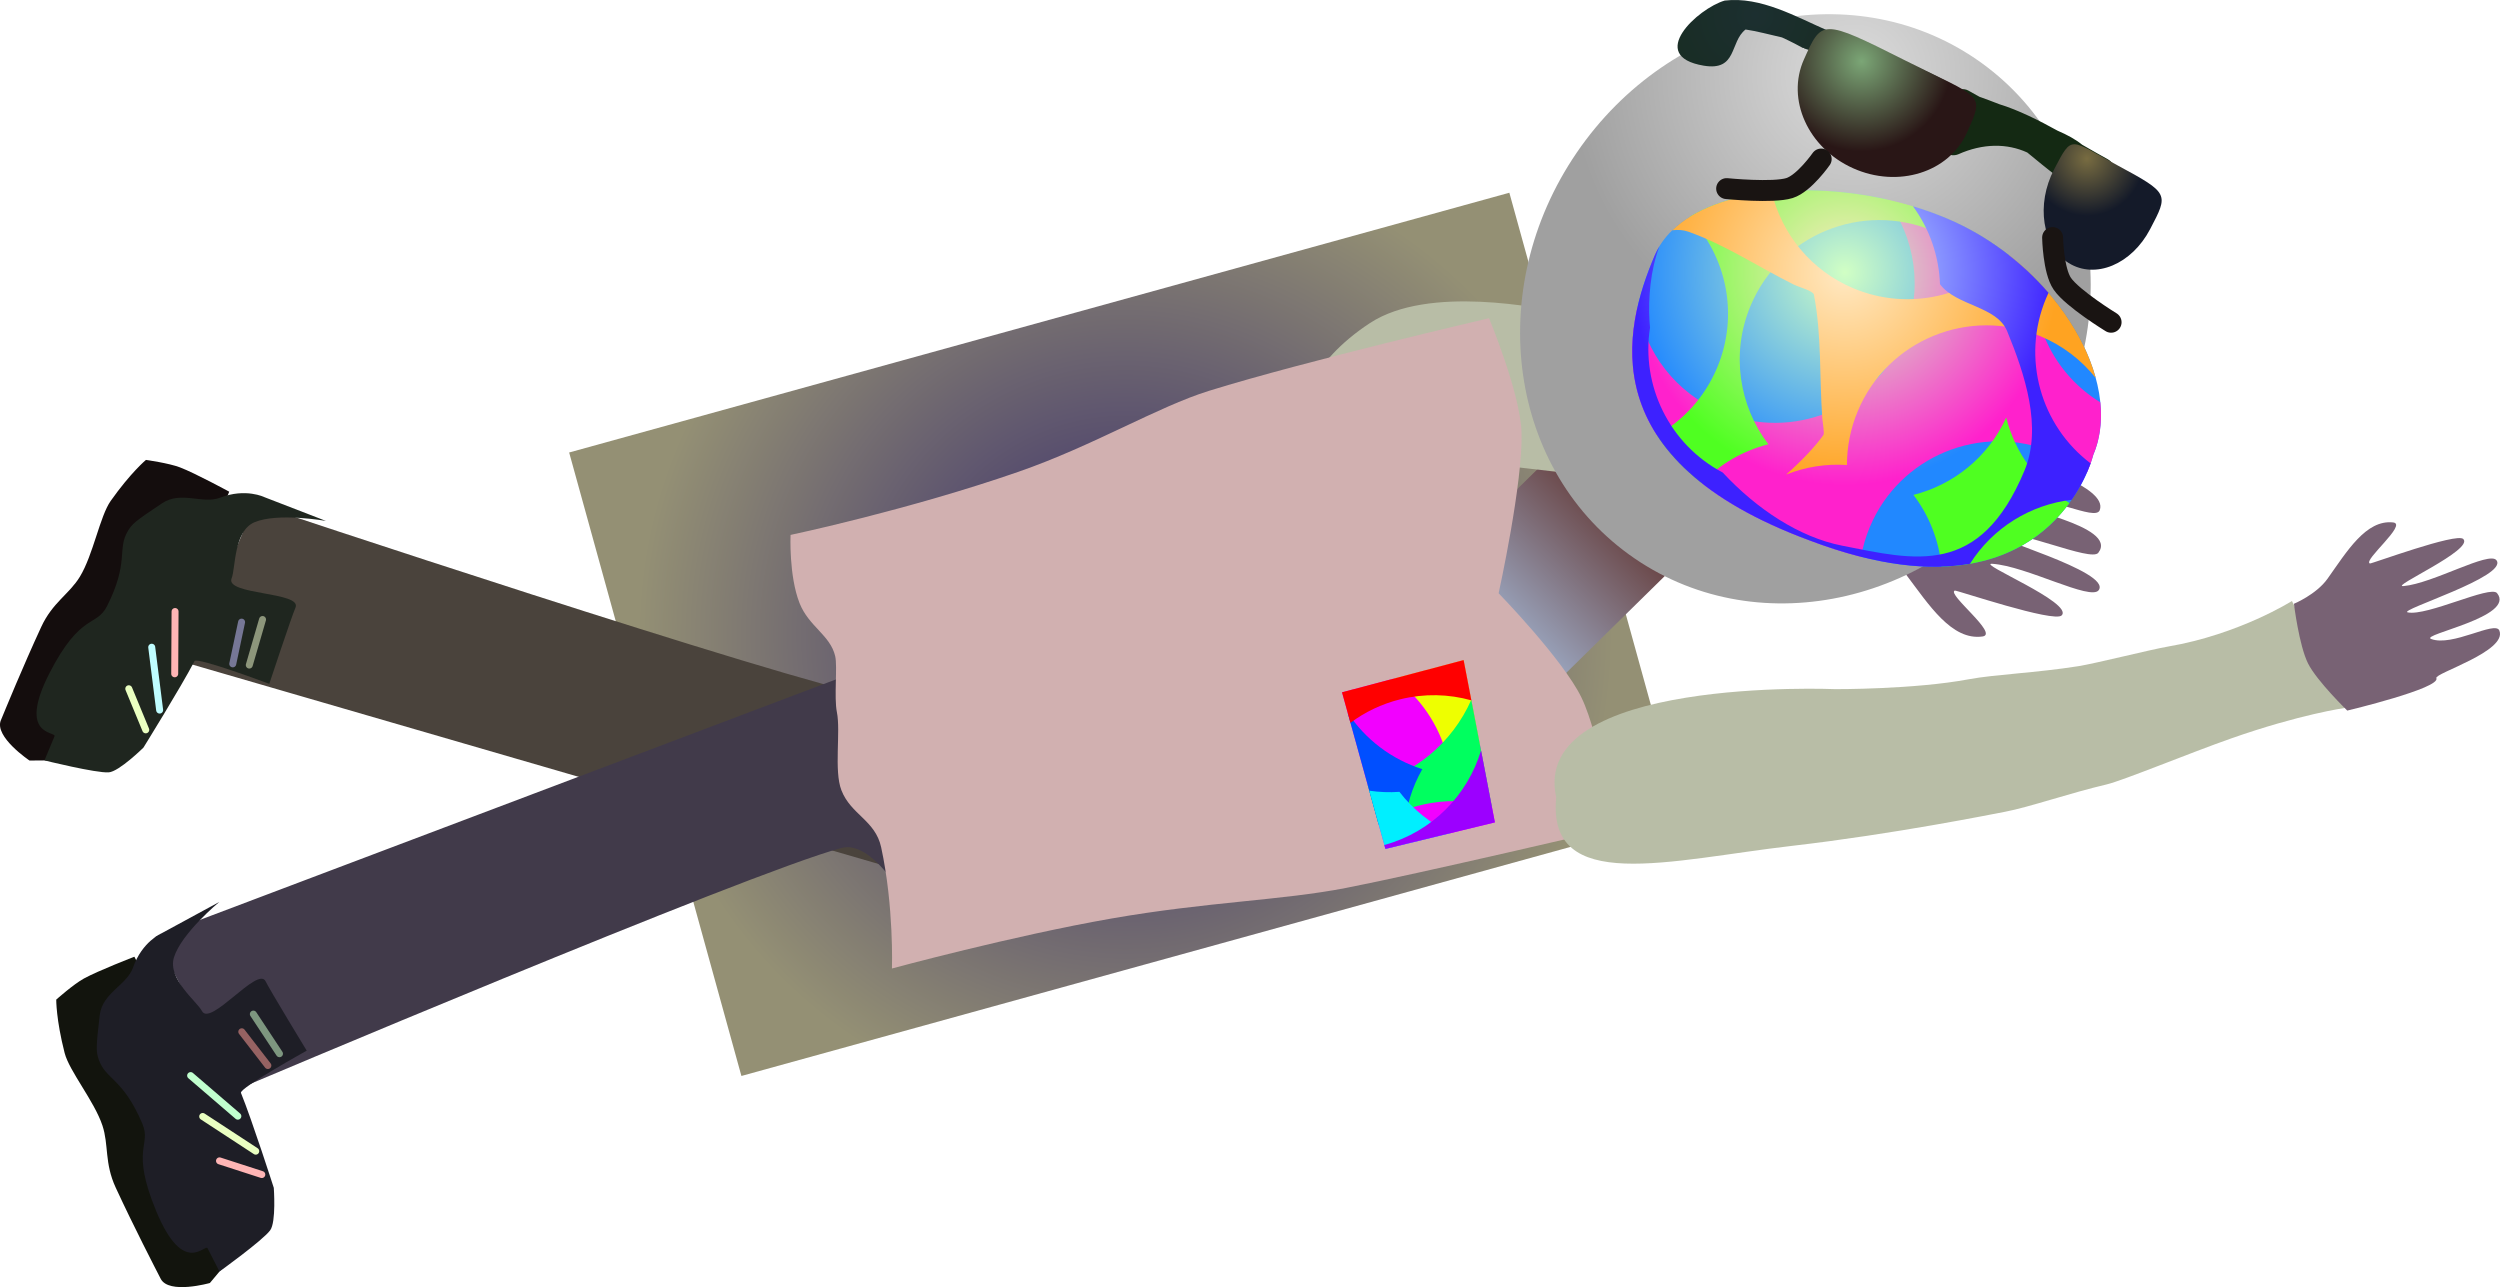 <svg version="1.1" xmlns="http://www.w3.org/2000/svg" xmlns:xlink="http://www.w3.org/1999/xlink" width="179.179" height="92.249" viewBox="0,0,179.179,92.249"><defs><radialGradient cx="231.481" cy="189.135" r="34.955" gradientUnits="userSpaceOnUse" id="color-1"><stop offset="0" stop-color="#33266a"/><stop offset="1" stop-color="#949074"/></radialGradient><linearGradient x1="266.403" y1="180.318" x2="258.835" y2="187.754" gradientUnits="userSpaceOnUse" id="color-2"><stop offset="0" stop-color="#694444"/><stop offset="1" stop-color="#98a1b9"/></linearGradient><radialGradient cx="283.682" cy="148.983" r="20.315" gradientUnits="userSpaceOnUse" id="color-3"><stop offset="0" stop-color="#dcdcdc"/><stop offset="1" stop-color="#a0a0a0"/></radialGradient><radialGradient cx="276.613" cy="144.749" r="15.596" gradientUnits="userSpaceOnUse" id="color-4"><stop offset="0" stop-color="#1c2f30"/><stop offset="1" stop-color="#142913"/></radialGradient><radialGradient cx="300.396" cy="155.038" r="4.105" gradientUnits="userSpaceOnUse" id="color-5"><stop offset="0" stop-color="#786c41"/><stop offset="1" stop-color="#141a29"/></radialGradient><radialGradient cx="284.245" cy="148.062" r="6.463" gradientUnits="userSpaceOnUse" id="color-6"><stop offset="0" stop-color="#7ba676"/><stop offset="1" stop-color="#291616"/></radialGradient><radialGradient cx="283.044" cy="163.188" r="15.26" gradientUnits="userSpaceOnUse" id="color-7"><stop offset="0" stop-color="#d1ffc4"/><stop offset="1" stop-color="#2188ff"/></radialGradient><radialGradient cx="283.044" cy="163.188" r="15.26" gradientUnits="userSpaceOnUse" id="color-8"><stop offset="0" stop-color="#ceffc4"/><stop offset="1" stop-color="#ff21cc"/></radialGradient><radialGradient cx="283.044" cy="163.188" r="15.26" gradientUnits="userSpaceOnUse" id="color-9"><stop offset="0" stop-color="#ffe9c4"/><stop offset="1" stop-color="#4fff21"/></radialGradient><radialGradient cx="283.044" cy="163.188" r="15.26" gradientUnits="userSpaceOnUse" id="color-10"><stop offset="0" stop-color="#ffe9c4"/><stop offset="1" stop-color="#4fff21"/></radialGradient><radialGradient cx="283.044" cy="163.188" r="15.26" gradientUnits="userSpaceOnUse" id="color-11"><stop offset="0" stop-color="#ffe9c4"/><stop offset="1" stop-color="#ffa321"/></radialGradient><radialGradient cx="283.044" cy="163.188" r="15.26" gradientUnits="userSpaceOnUse" id="color-12"><stop offset="0" stop-color="#c4f0ff"/><stop offset="1" stop-color="#3d21ff"/></radialGradient></defs><g transform="translate(-150.823,-143.671)"><g data-paper-data="{&quot;isPaintingLayer&quot;:true}" fill-rule="nonzero" stroke-linejoin="miter" stroke-miterlimit="10" stroke-dasharray="" stroke-dashoffset="0" style="mix-blend-mode: normal"><path d="M191.615,176.102l67.385,-18.618l12.346,44.685l-67.385,18.618z" fill="url(#color-1)" stroke="#ed6b00" stroke-width="0" stroke-linecap="butt"/><path d="M254.68,183.525l7.568,-7.436l8.31,8.457l-7.568,7.436z" fill="url(#color-2)" stroke="#000000" stroke-width="0" stroke-linecap="butt"/><g><path d="M169.081,179.776c0,0 37.901,12.646 44.736,13.917c2.235,0.416 4.199,-3.954 4.199,-3.954c0,0 7.865,-1.8 5.709,3.389c-1.823,4.386 -8.958,12.749 -8.958,12.749l-50.442,-14.657z" data-paper-data="{&quot;index&quot;:null}" fill="#4a433c" stroke="#000000" stroke-width="0" stroke-linecap="butt"/><path d="M150.886,195.293c0.352,-0.848 1.552,-3.789 2.891,-6.688c0.815,-1.762 2.014,-2.353 2.773,-3.603c0.956,-1.573 1.431,-4.333 2.209,-5.434c1.435,-2.028 2.524,-2.934 2.524,-2.934c0,0 1.626,0.225 2.438,0.534c1.093,0.417 3.53,1.743 3.53,1.743c0,0 -3.355,8.558 -5.018,11.749c-0.984,1.888 -3.445,5.68 -3.445,5.68c0,0 -1.748,1.722 -2.486,1.773c-0.904,0.063 -3.363,0.067 -3.363,0.067c0,0 -2.545,-1.705 -2.054,-2.887z" data-paper-data="{&quot;index&quot;:null}" fill="#140d0d" stroke="#000000" stroke-width="0" stroke-linecap="butt"/><path d="M154.729,196.436c0.148,-0.355 -2.708,0.053 -0.351,-4.536c2.226,-4.334 3.349,-3.264 4.121,-4.796c1.613,-3.203 0.687,-4.054 1.5,-5.393c0.283,-0.466 0.468,-0.665 2.448,-1.975c1.361,-0.901 2.9,0.089 4.155,-0.396c1.833,-0.708 3.177,-0.035 3.177,-0.035l4.404,1.702c0,0 -3.445,-0.616 -5.122,0.094c-1.501,0.635 -1.35,3.325 -1.637,4.016c-0.503,1.211 5.083,0.957 4.576,2.104c-0.273,0.617 -1.877,5.463 -1.877,5.463c0,0 -5.193,-1.951 -5.36,-1.63c-0.984,1.888 -3.661,6.2 -3.661,6.2c0,0 -1.748,1.722 -2.486,1.773c-0.904,0.063 -4.606,-0.856 -4.606,-0.856c0,0 0.229,-0.552 0.721,-1.734z" data-paper-data="{&quot;index&quot;:null}" fill="#1f261f" stroke="#000000" stroke-width="0" stroke-linecap="butt"/><path d="M163.37,187.499l-0.025,4.464" fill="none" stroke="#ffb5b5" stroke-width="0.5" stroke-linecap="round"/><path d="M162.265,194.564l-0.568,-4.506" fill="none" stroke="#bffdff" stroke-width="0.5" stroke-linecap="round"/><path d="M160.053,193.035l1.216,2.945" fill="none" stroke="#eaffc1" stroke-width="0.5" stroke-linecap="round"/><path d="M168.69,191.337l0.95,-3.265" fill="none" stroke="#8d967b" stroke-width="0.5" stroke-linecap="round"/><path d="M167.505,191.251l0.633,-2.991" fill="none" stroke="#767796" stroke-width="0.5" stroke-linecap="round"/></g><g data-paper-data="{&quot;index&quot;:null}" stroke="#000000" stroke-width="0" stroke-linecap="butt"><path d="M284.483,182.833c0,0 -4.372,-2.599 -10.203,-3.423c-1.402,-0.198 -5.904,-1.202 -7.347,-1.39c-3.416,-0.444 -6.828,-0.747 -8.913,-1.077c-0.766,-0.121 -1.546,-2.042 -3.298,-0.083c-2.04,2.281 2.414,3.204 -5.22,3.269c-6.167,1.192 -8.992,-7.739 -0.492,-13.304c4.234,-2.772 12.225,-1.037 13.809,-0.786c1.94,0.307 3.16,1.673 6.137,2.282c1.335,0.273 6.828,2.362 10.247,3.455c5.692,1.821 9.353,2.222 9.353,2.222z" fill="#b8bda6"/><path d="M296.075,176.508c-0.175,0.393 5.876,2.022 5.24,3.729c-0.313,0.84 -3.875,-1.247 -5.585,-0.526c-0.905,0.381 6.995,1.607 5.483,3.579c-0.519,0.677 -5.751,-1.73 -7.32,-1.363c-0.84,0.197 8.291,2.692 7.351,4.039c-0.558,0.8 -5.208,-1.736 -7.634,-1.887c-1.182,-0.073 5.851,2.796 4.977,3.698c-0.535,0.552 -7.559,-1.826 -7.663,-1.78c-0.584,0.258 3.191,3.122 1.991,3.291c-2.211,0.311 -3.848,-2.278 -5.477,-4.433c-0.952,-1.259 -2.794,-1.962 -2.794,-1.962c0,0 0.317,-3.4 1.008,-4.89c0.673,-1.451 3.087,-3.935 3.087,-3.935c0,0 7.705,1.607 7.335,2.441z" data-paper-data="{&quot;index&quot;:null}" fill="#786274"/></g><g><path d="M161.975,210.802l49.133,-18.577c0,0 7.771,7.777 9.933,12.005c2.558,5.004 -5.425,3.828 -5.425,3.828c0,0 -2.301,-4.202 -4.497,-3.611c-6.714,1.805 -43.504,17.391 -43.504,17.391z" fill="#413a4a" stroke="#000000" stroke-width="0" stroke-linecap="butt"/><path d="M165.869,235.625c0,0 -2.947,0.836 -3.53,-0.305c-0.418,-0.817 -1.882,-3.636 -3.224,-6.534c-0.815,-1.762 -0.489,-3.058 -0.95,-4.446c-0.58,-1.747 -2.375,-3.897 -2.71,-5.203c-0.616,-2.407 -0.601,-3.823 -0.601,-3.823c0,0 1.224,-1.094 1.985,-1.512c1.026,-0.563 3.614,-1.561 3.614,-1.561c0,0 4.348,8.099 5.703,11.432c0.802,1.973 2.097,6.303 2.097,6.303c0,0 0.18,2.447 -0.259,3.042c-0.537,0.73 -2.127,2.606 -2.127,2.606z" data-paper-data="{&quot;index&quot;:null}" fill="#12140d" stroke="#000000" stroke-width="0" stroke-linecap="butt"/><path d="M166.553,234.804c0,0 -0.272,-0.532 -0.855,-1.672c-0.175,-0.342 -1.714,2.097 -3.684,-2.671c-1.86,-4.503 -0.318,-4.666 -0.986,-6.246c-1.395,-3.303 -2.644,-3.149 -3.138,-4.635c-0.172,-0.518 -0.203,-0.788 0.08,-3.145c0.195,-1.621 1.946,-2.152 2.389,-3.422c0.648,-1.855 2.031,-2.444 2.031,-2.444l4.149,-2.253c0,0 -2.7,2.226 -3.246,3.964c-0.488,1.555 1.659,3.182 2,3.848c0.597,1.168 4.021,-3.253 4.566,-2.124c0.293,0.607 2.947,4.969 2.947,4.969c0,0 -4.85,2.693 -4.713,3.028c0.802,1.972 2.353,6.805 2.353,6.805c0,0 0.18,2.447 -0.259,3.042c-0.537,0.73 -3.635,2.955 -3.635,2.955z" data-paper-data="{&quot;index&quot;:null}" fill="#1e1e26" stroke="#000000" stroke-width="0" stroke-linecap="butt"/><path d="M164.485,220.76l3.385,2.909" fill="none" stroke="#c1ffce" stroke-width="0.5" stroke-linecap="round"/><path d="M165.351,223.691l3.801,2.486" fill="none" stroke="#eaffc1" stroke-width="0.5" stroke-linecap="round"/><path d="M169.587,227.853l-3.032,-0.981" fill="none" stroke="#ffb5b5" stroke-width="0.5" stroke-linecap="round"/><path d="M168.981,216.353l1.873,2.839" fill="none" stroke="#7d967f" stroke-width="0.5" stroke-linecap="round"/><path d="M168.152,217.62l1.869,2.419" fill="none" stroke="#966262" stroke-width="0.5" stroke-linecap="round"/></g><path d="M207.484,182.009c0,0 8.428,-1.778 16.341,-4.527c5.377,-1.867 9.961,-4.655 13.657,-5.802c6.938,-2.152 20.063,-5.203 20.063,-5.203c0,0 2.228,5.343 2.326,8.151c0.125,3.576 -1.639,11.563 -1.639,11.563c0,0 4.609,4.741 5.934,7.469c1.398,2.878 2.247,9.373 2.247,9.373c0,0 -13.897,3.261 -19.13,4.28c-4.63,0.901 -9.909,0.986 -16.795,2.189c-7.098,1.239 -15.738,3.583 -15.738,3.583c0,0 0.151,-4.43 -0.774,-8.691c-0.42,-1.935 -2.168,-2.328 -2.849,-4.087c-0.544,-1.406 -0.04,-4.191 -0.323,-5.597c-0.214,-1.062 0.052,-3.27 -0.122,-4.015c-0.352,-1.505 -1.892,-2.116 -2.555,-3.8c-0.77,-1.956 -0.644,-4.886 -0.644,-4.886z" fill="#d1b0b0" stroke="#292e32" stroke-width="0" stroke-linecap="butt"/><g stroke="none" stroke-width="0" stroke-linecap="butt"><path d="M247.007,193.29l8.715,-2.308l2.242,11.63l-7.847,1.904z" fill="#f200ff"/><path d="M255.723,190.982l1.176,6.103c-0.83,0.743 -1.527,1.618 -2.065,2.583c-0.041,-0.568 -0.131,-1.141 -0.274,-1.713c-0.591,-2.367 -1.98,-4.324 -3.808,-5.657z" fill="#eeff00"/><path d="M248.845,199.925c3.29,-0.67 6.079,-3.028 7.426,-6.095l1.47,7.628c-1.619,-0.456 -3.375,-0.509 -5.124,-0.073c-1.098,0.274 -2.107,0.72 -3.008,1.301z" fill="#00ff5f"/><path d="M249.633,202.767l-2.223,-8.024c1.271,1.939 3.176,3.363 5.352,4.053c-0.736,1.292 -1.186,2.748 -1.29,4.267c-0.598,-0.155 -1.214,-0.255 -1.84,-0.296z" fill="#004fff"/><path d="M247.007,193.29l8.715,-2.308l0.556,2.884c-1.616,-0.453 -3.368,-0.505 -5.113,-0.07c-1.325,0.331 -2.522,0.912 -3.553,1.68z" fill="#ff0000"/><path d="M254.798,203.38l-4.681,1.136l-1.156,-4.175c0.706,0.105 1.43,0.135 2.161,0.083c0.978,1.272 2.244,2.281 3.676,2.956z" fill="#00efff"/><path d="M257.964,202.612l-7.847,1.904l-0.078,-0.282c3.435,-0.942 5.972,-3.579 6.932,-6.777z" fill="#9c00ff"/></g><g data-paper-data="{&quot;index&quot;:null}" stroke="#000000" stroke-width="0" stroke-linecap="butt"><path d="M318.894,194.41c0,0 -3.208,0.445 -8.167,2.188c-2.978,1.047 -7.756,3.021 -8.922,3.295c-2.602,0.61 -5.584,1.641 -7.282,1.96c-0.861,0.162 -7.941,1.596 -15.269,2.443c-8.738,1.01 -17.573,3.525 -16.896,-3.479c-1.929,-8.697 20.007,-7.754 20.007,-7.754c0,0 5.652,0.026 9.575,-0.71c1.824,-0.342 4.85,-0.46 7.842,-0.936c1.264,-0.201 5.196,-1.197 6.424,-1.406c5.106,-0.871 8.884,-3.266 8.884,-3.266z" fill="#b8bda6"/><path d="M325.441,192.27c0.346,0.723 -6.387,2.33 -6.387,2.33c0,0 -2.184,-2.124 -2.812,-3.382c-0.645,-1.292 -1.009,-4.273 -1.009,-4.273c0,0 1.602,-0.664 2.407,-1.795c1.378,-1.935 2.752,-4.253 4.704,-4.035c1.059,0.118 -2.188,2.731 -1.668,2.943c0.092,0.038 6.208,-2.229 6.692,-1.757c0.791,0.771 -5.32,3.47 -4.282,3.376c2.129,-0.194 6.153,-2.539 6.664,-1.85c0.86,1.161 -7.104,3.583 -6.361,3.735c1.389,0.284 5.928,-1.964 6.401,-1.382c1.378,1.695 -5.536,2.971 -4.731,3.284c1.521,0.591 4.6,-1.333 4.896,-0.603c0.602,1.485 -4.677,3.068 -4.513,3.409z" data-paper-data="{&quot;index&quot;:null}" fill="#786274"/></g><g><path d="M296.605,177.002c-6.755,9.885 -19.567,12.884 -28.617,6.7c-9.05,-6.184 -10.91,-19.211 -4.155,-29.096c6.755,-9.885 19.567,-12.884 28.617,-6.7c9.05,6.184 10.91,19.211 4.155,29.096z" fill="url(#color-3)" stroke="none" stroke-width="0" stroke-linecap="butt"/><path d="M280.045,147.112c-0.231,-0.129 -0.83,-0.451 -1.505,-0.759c-0.849,-0.191 -1.811,-0.454 -2.609,-0.568c-1.15,0.889 -0.573,2.998 -2.999,2.593c-4.139,-0.691 -0.413,-4.107 1.506,-4.667c2.592,-0.305 5.102,1.162 7.434,2.175c3.212,1.395 6.552,2.446 9.476,4.192c0.181,-0.038 0.376,-0.013 0.55,0.084l0.796,0.445c0.446,0.159 0.927,0.336 1.425,0.533c1.36,0.416 2.833,1.155 4.17,1.895c0.699,0.3 1.315,0.638 1.763,1.007c0.368,0.213 0.71,0.412 1.019,0.584l0.839,0.469c0.382,0.213 0.519,0.696 0.305,1.078c-0.19,0.34 -0.593,0.486 -0.949,0.363l-0.507,-0.163c0.079,0.282 0.125,0.576 0.135,0.88l0.404,0.052l-0.131,1.008c-0.011,0.103 -0.042,0.206 -0.096,0.302c-0.213,0.382 -0.696,0.519 -1.078,0.305c-0.116,-0.065 -0.21,-0.155 -0.278,-0.259l-0.475,-0.697l0.021,-0.014l-0.058,-0.047c-0.267,-0.602 -0.591,-1.14 -0.962,-1.608c-0.698,-0.514 -1.397,-1.107 -2.121,-1.694c-1.45,-0.663 -3.173,-0.663 -4.947,0.129c0,0 -0.724,0.321 -1.046,-0.403c-0.321,-0.724 0.403,-1.046 0.403,-1.046c0.154,-0.068 0.309,-0.132 0.464,-0.19l-0.442,-0.132c-0.06,-0.017 -0.119,-0.041 -0.176,-0.072c-0.382,-0.213 -0.519,-0.696 -0.305,-1.078c0.108,-0.193 0.285,-0.324 0.483,-0.378c-0.314,-0.214 -0.621,-0.399 -0.916,-0.509c-2.055,-0.768 -4.854,-2.47 -7.67,-3.82c-0.196,0.318 -0.586,0.452 -0.931,0.333l-0.919,-0.296l0.01,-0.03l-0.011,-0.004z" fill="url(#color-4)" stroke="none" stroke-width="0.5" stroke-linecap="butt"/><path d="M302.604,155.53c3.712,2.004 3.646,2.035 2.322,4.563c-1.324,2.528 -3.937,3.615 -5.836,2.429c-1.899,-1.186 -2.364,-4.198 -1.04,-6.725c1.324,-2.528 1.072,-2.145 4.553,-0.267z" data-paper-data="{&quot;index&quot;:null}" fill="url(#color-5)" stroke="#000000" stroke-width="0" stroke-linecap="butt"/><path d="M291.797,153.174c-1.283,2.859 -4.938,4.002 -8.164,2.554c-3.226,-1.448 -4.801,-4.939 -3.518,-7.797c1.283,-2.859 1.248,-2.949 7.222,0.056c5.602,2.817 5.743,2.328 4.46,5.187z" fill="url(#color-6)" stroke="#000000" stroke-width="0" stroke-linecap="butt"/><path d="M280.556,182.416c-15.659,-5.768 -13.407,-15.104 -11.135,-20.44c2.272,-5.336 13.237,-5.931 20.988,-2.631c7.751,3.3 12.714,11.593 10.442,16.929c0,0 -3.04,12.684 -20.295,6.142z" data-paper-data="{&quot;index&quot;:null}" fill="url(#color-7)" stroke="#ed6b00" stroke-width="0" stroke-linecap="butt"/><path d="M280.556,182.416c-12.479,-4.597 -13.583,-11.459 -12.367,-16.757c0.56,3.26 2.724,6.173 6.002,7.543c5.096,2.13 10.953,-0.275 13.083,-5.37c1.419,-3.396 0.825,-7.129 -1.237,-9.873c1.514,0.336 2.994,0.799 4.372,1.386c2.363,1.006 4.466,2.475 6.185,4.184c-0.162,3.581 1.625,7.059 4.764,8.979c0.135,1.339 -0.019,2.621 -0.507,3.766c0,0 -0.123,0.514 -0.46,1.281c-0.73,-0.596 -1.558,-1.098 -2.472,-1.48c-5.096,-2.13 -10.953,0.275 -13.083,5.37c-0.293,0.701 -0.5,1.416 -0.626,2.134c-1.141,-0.288 -2.357,-0.671 -3.654,-1.163z" data-paper-data="{&quot;index&quot;:null}" fill="url(#color-8)" stroke="#ed6b00" stroke-width="0" stroke-linecap="butt"/><path d="M290.408,159.345c2.64,1.124 4.956,2.827 6.773,4.795c-0.799,0.811 -1.471,1.771 -1.969,2.863c-0.745,-2.948 -2.82,-5.521 -5.841,-6.783c-5.096,-2.13 -10.953,0.275 -13.083,5.37c-1.428,3.416 -0.818,7.175 1.275,9.923c-1.806,0.457 -3.471,1.414 -4.78,2.781c-1.399,-1.103 -2.442,-2.256 -3.202,-3.427c1.875,-1.054 3.424,-2.719 4.318,-4.857c1.582,-3.786 0.662,-7.992 -2.005,-10.778c4.265,-2.67 12.392,-2.493 18.514,0.113z" data-paper-data="{&quot;index&quot;:null}" fill="url(#color-9)" stroke="#ed6b00" stroke-width="0" stroke-linecap="butt"/><path d="M294.611,173.602c0.632,2.5 2.221,4.731 4.532,6.121c-1.532,2.101 -4.312,4.412 -9.173,4.56c-0.175,-1.867 -0.874,-3.652 -2.007,-5.141c2.847,-0.721 5.345,-2.683 6.648,-5.54z" data-paper-data="{&quot;index&quot;:null}" fill="url(#color-10)" stroke="#ed6b00" stroke-width="0" stroke-linecap="butt"/><path d="M281.511,174.845c0.087,-0.124 -0.063,-0.94 -0.08,-1.182c-0.215,-2.956 -0.036,-5.963 -0.602,-8.873c-0.053,-0.275 -1.042,-0.524 -1.454,-0.729c-2.522,-1.255 -4.9,-2.847 -7.555,-3.788c-0.34,-0.12 -0.725,-0.148 -1.142,-0.098c1.589,-1.539 4.166,-2.441 7.125,-2.748c0.716,3.002 2.808,5.632 5.873,6.913c3.957,1.654 8.373,0.574 11.146,-2.378c3.121,2.448 5.362,5.69 6.209,8.807c-1.016,-1.281 -2.36,-2.33 -3.975,-3.005c-5.096,-2.13 -10.953,0.275 -13.083,5.37c-0.528,1.264 -0.778,2.575 -0.776,3.865c-1.5,-0.102 -2.988,0.14 -4.356,0.682c1.175,-1.042 2.12,-2.058 2.67,-2.837z" data-paper-data="{&quot;index&quot;:null}" fill="url(#color-11)" stroke="#ed6b00" stroke-width="0" stroke-linecap="butt"/><path d="M280.556,182.416c-15.659,-5.768 -13.407,-15.104 -11.135,-20.44c0.099,-0.232 0.214,-0.455 0.345,-0.669c-0.67,1.734 -0.814,3.806 -0.722,5.361c0.009,0.161 0.023,0.322 0.039,0.485c-0.652,4.158 1.394,8.374 5.211,10.385c2.446,2.628 5.485,4.633 8.541,5.239c5.27,1.046 9.885,2.28 13.083,-5.37c1.295,-3.099 0.037,-6.894 -1.239,-10.001c-0.744,-1.812 -3.645,-1.796 -4.814,-3.367c-0.069,-2.019 -0.752,-3.97 -1.939,-5.587c0.853,0.256 1.685,0.555 2.483,0.894c2.868,1.221 5.355,3.126 7.234,5.312c-0.06,0.129 -0.118,0.259 -0.173,0.392c-1.798,4.302 -0.365,9.146 3.191,11.832c-0.214,0.596 -0.63,1.565 -1.351,2.608c-2.942,0.346 -5.657,1.992 -7.295,4.59c-2.856,0.498 -6.592,0.182 -11.458,-1.663z" data-paper-data="{&quot;index&quot;:null}" fill="url(#color-12)" stroke="#ed6b00" stroke-width="0" stroke-linecap="butt"/><path d="M302.129,166.767c0,0 -2.76,-1.692 -3.495,-2.756c-0.653,-0.945 -0.697,-3.314 -0.697,-3.314" data-paper-data="{&quot;index&quot;:null}" fill="none" stroke="#191412" stroke-width="1.5" stroke-linecap="round"/><path d="M281.351,155.069c0,0 -1.219,1.75 -2.274,2.081c-1.188,0.371 -4.503,0.039 -4.503,0.039" data-paper-data="{&quot;index&quot;:null}" fill="none" stroke="#191412" stroke-width="1.5" stroke-linecap="round"/></g></g></g></svg>